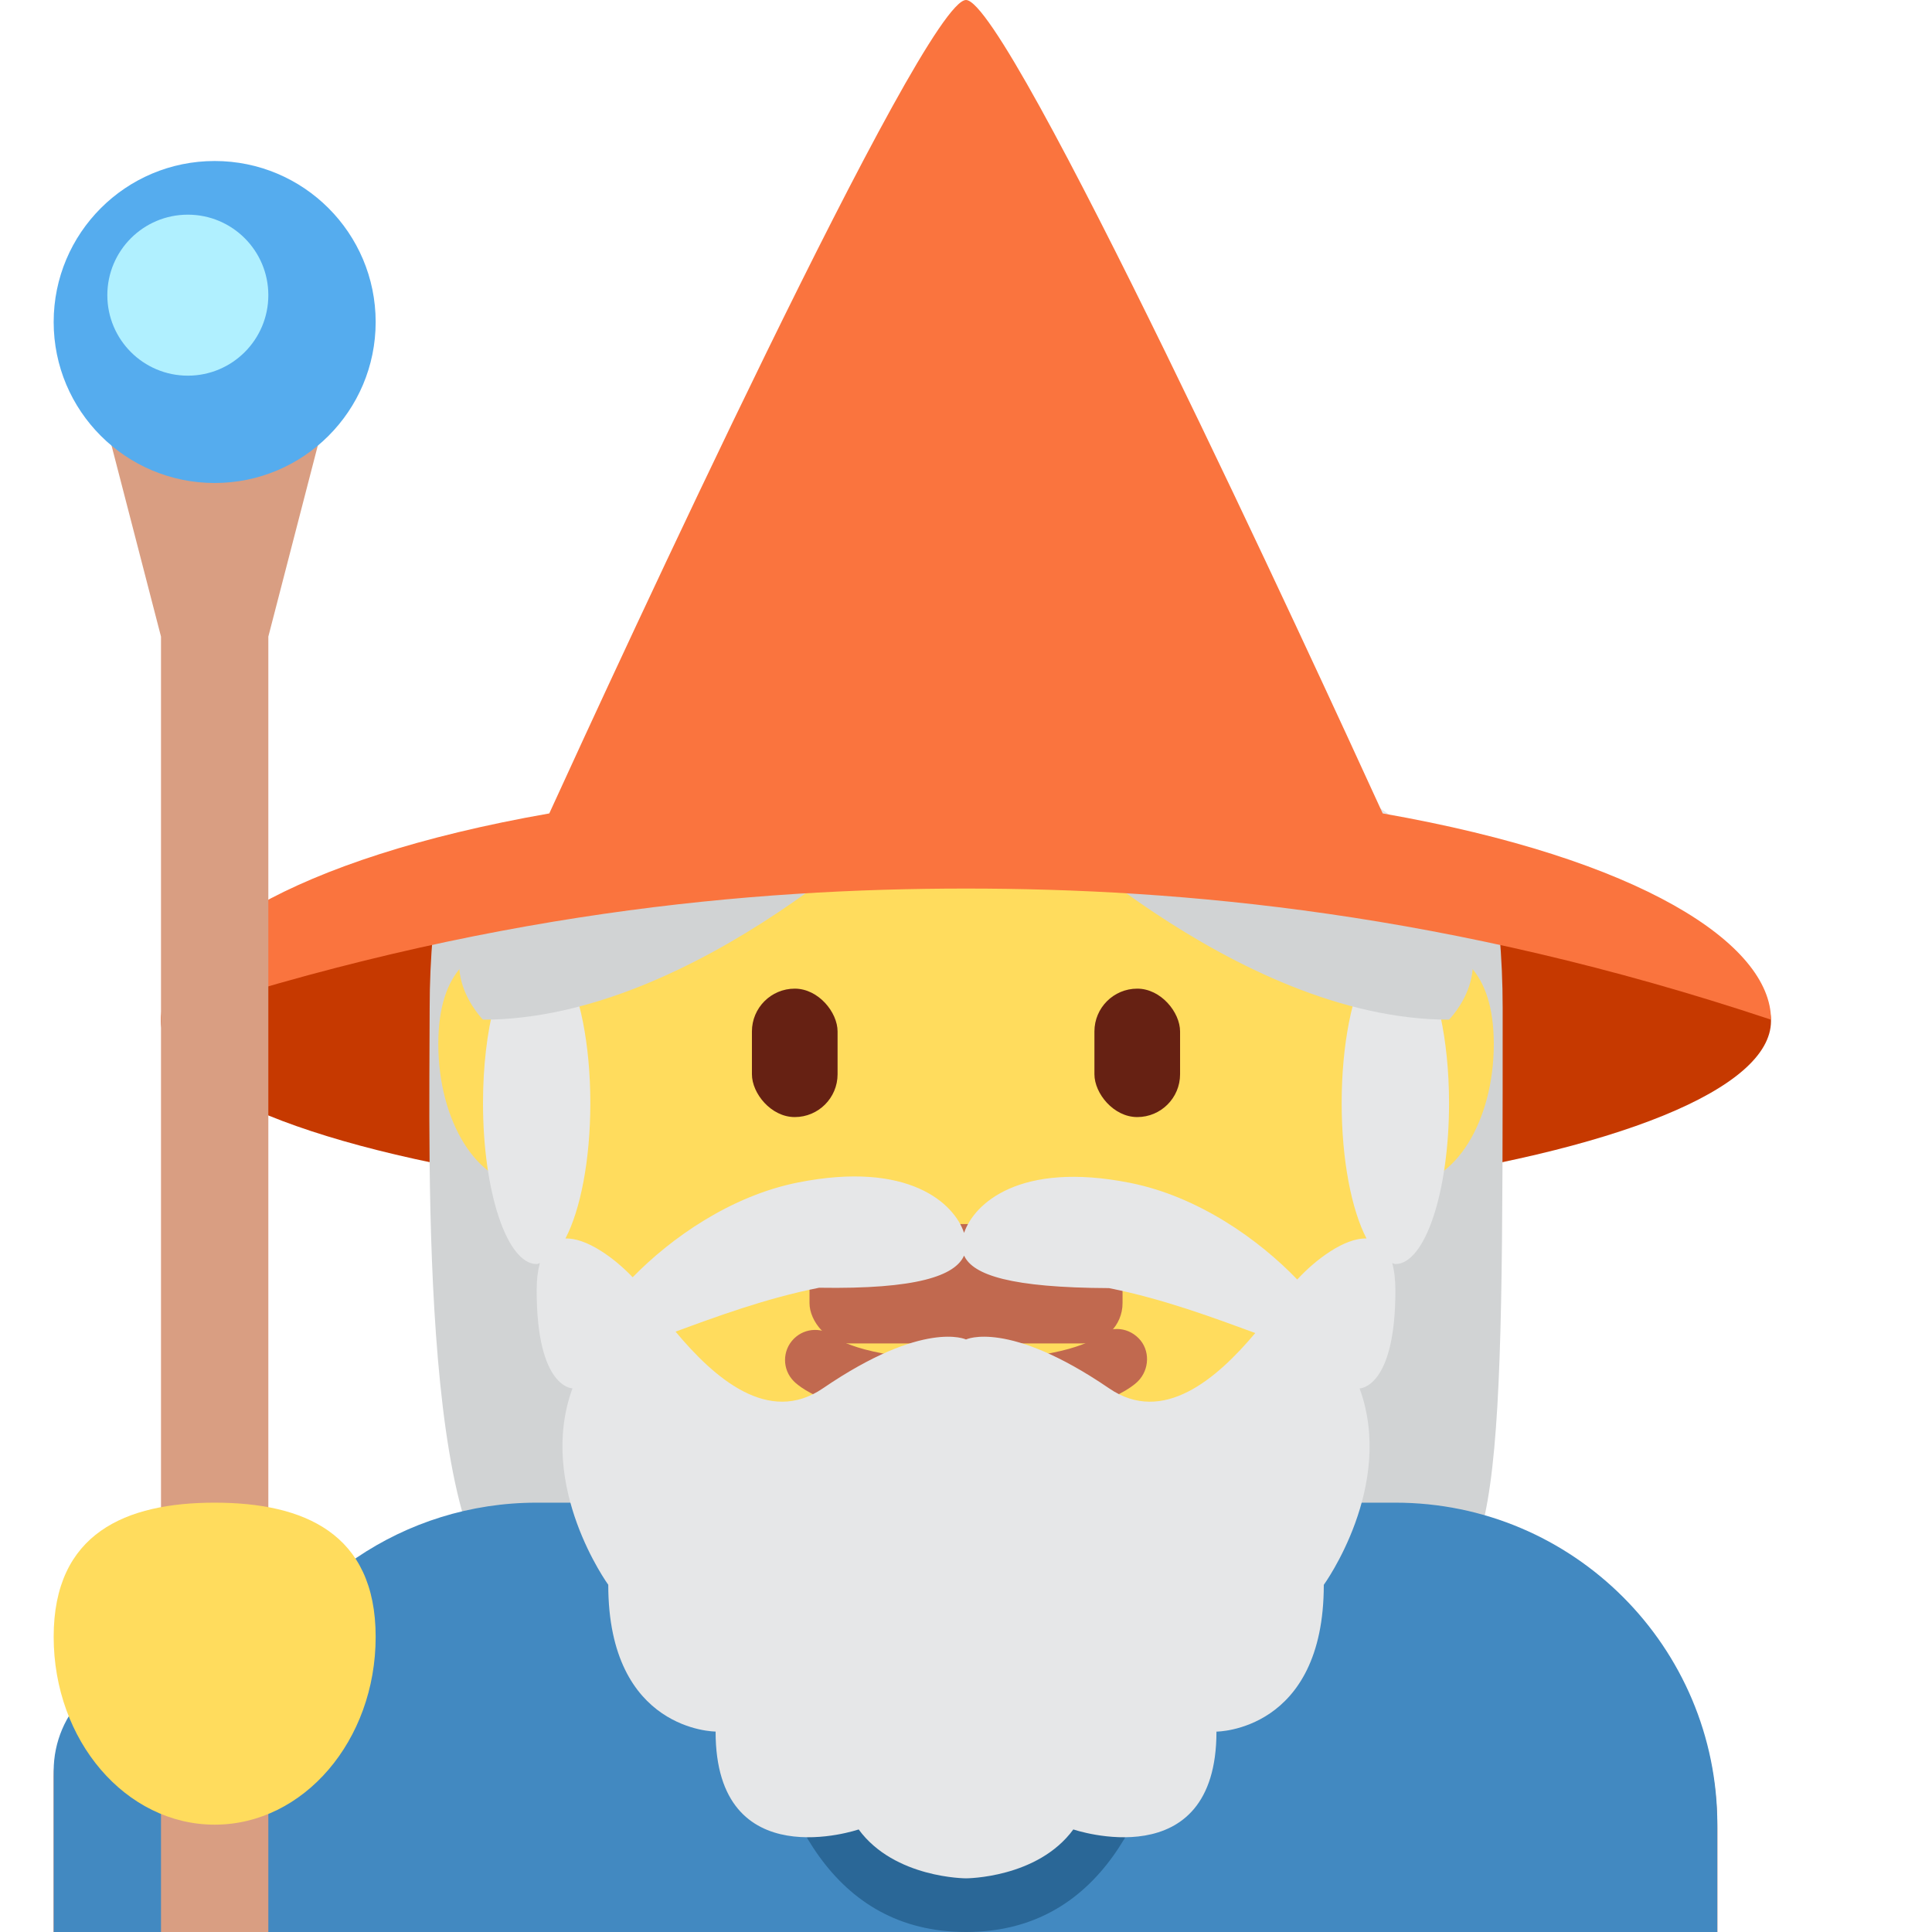 <svg viewBox="0 0 36 36" xmlns="http://www.w3.org/2000/svg" xmlns:ts="data:,a">
	<!-- hat underside -->
	<ellipse cx="18" cy="19.024" rx="15" ry="3.529" fill="#C63900" ts:gender-color="#292F33,#292F33"/>
	<path d="M17.982 13.557c-2.61 0-5.654 3.198-9.115 3.885.143 1.499.597 2.619.802 4.127.337 2.477 1.73 3.27 2.843 3.601 1.602 2.116 3.305 2.026 6.164 2.026 5.483 0 8.14-3.609 8.457-9.747-3.476-.692-6.532-3.892-9.151-3.892z" fill="#D1D3D4" ts:gender="neutral"/>
	<!-- back hair -->
	<path d="M8.226 16c-.135 1-.22 1.83-.22 2.79 0 2.737-.214 11.027 1.875 11.027 1.928 0 4.374-2.013 8.123-2.013 3.748 0 6.247 2.072 8.122 2.072C28 29.876 28 27.676 28 18.78c0-.96-.085-1.78-.22-2.78H8.226z" fill="#D1D3D4" ts:gender="female"/>
	<!-- body -->
	<path d="M26.276 28.276h-16c-2.486 0-4.774 1.443-5.762 3.449-.368-.415-.907-.619-1.514-.619-1.1 0-2 .935-2 1.998V36h31v-1.931c0-3.199-2.411-5.793-5.724-5.793z" fill="#FA743E" ts:gender="neutral,female" ts:gender-color=",#9266CC"/>
	<path d="M26 28H10c-2.484 0-4.615 1.51-5.527 3.661C4.107 31.258 3.584 31 3 31c-1.1 0-2 .9-2 2v3h31v-2c0-3.313-2.687-6-6-6z" fill="#4289C1" ts:gender="male"/>
	<path d="M14 27h8s1 9-4 9-4-9-4-9z" fill="#2A6797" ts:gender="male"/>
	<!-- neck -->
	<path d="M14 25v3.234c0 .004.011.007.015.011.132.237 3.737 6.739 3.989 6.739.253 0 3.854-6.502 3.985-6.739.004-.004.01-.007.01-.011V25H14z" fill="#FFDC5D" ts:skin="skin" ts:gender="neutral,female"/>
	<path d="M14 27.598c1.115 1.259 2.497 1.6 4 1.6 1.502 0 2.884-.342 4-1.6v-3.2h-8v3.2z" fill="#F9CA55" ts:skin="dark" ts:gender="neutral"/>
	<path d="M14.006 27.599c1.115 1.155 2.497 1.468 3.999 1.468 1.503 0 2.886-.312 4.001-1.468v-2.937h-8v2.937z" fill="#F9CA55" ts:skin="dark" ts:gender="female"/>
	<!-- face -->
	<path d="M24.315 17.386c-.54-.748-1.232-1.35-2.748-1.564.569.261 1.114 1.161 1.185 1.658.071.498.142.9-.308.403-1.803-1.993-3.767-1.208-5.714-2.426-1.359-.851-1.773-1.791-1.773-1.791s-.166 1.256-2.227 2.535c-.598.371-1.31 1.197-1.706 2.417-.284.877-.196 1.659-.196 2.995 0 3.9 3.214 7.179 7.179 7.179s7.179-3.308 7.179-7.179c-.001-2.426-.255-3.374-.871-4.227z" fill="#FFDC5D" ts:skin="skin" ts:gender="neutral"/>
	<path d="M26.339 17.563c-.809-3.6-4.235-8.65-8.339-8.65s-7.53 5.05-8.339 8.65c-.836.048-1.494.52-1.494 1.889 0 1.448.734 2.622 1.639 2.622.015 0 .028-.006.043-.007 1.064 4.376 4.31 8.013 8.152 8.013s7.088-3.637 8.152-8.013c.015.001.028.007.043.007.905 0 1.639-1.174 1.639-2.622-.002-1.369-.659-1.84-1.496-1.889z" fill="#FFDC5D" ts:skin="skin" ts:gender="male"/>
	<path d="M25.361 15.852c-.02 0-.039.008-.06.01-.771-4.678-3.743-8.168-7.298-8.168-3.557 0-6.529 3.49-7.3 8.169-.022-.001-.043-.01-.065-.01C9.734 15.852 9 17.027 9 18.475s.734 2.622 1.639 2.622c.05 0 .097-.017.146-.024.881 4.388 3.776 7.469 7.219 7.469 3.442 0 6.335-3.08 7.217-7.468.047.007.092.023.14.023.905 0 1.639-1.174 1.639-2.622s-.733-2.623-1.639-2.623z" fill="#FFDC5D" ts:skin="skin" ts:gender="female"/>
	<!-- eyes -->
	<rect x="14.011" y="18.422" width="1.596" height="2.393" rx="0.798" fill="#662113" ts:skin="eyes2" ts:gender="neutral"/><rect x="20.393" y="18.422" width="1.596" height="2.393" rx="0.798" fill="#662113" ts:skin="eyes2" ts:gender="neutral"/>
	<use href="defs.svg#eyes_male" x="18" y="19.209" fill="#662113" ts:skin="eyes2" ts:gender="male"/>
	<use href="defs.svg#eyes_female" x="18.05" y="20.115" fill="#662113" ts:skin="eyes2" ts:gender="female"/>
	<!-- nose -->
	<rect x="16.804" y="22.809" width="2.393" height="0.798" rx="0.399" fill="#C1694F" ts:skin="nose" ts:gender="neutral"/> <!-- diff -->
	<use href="defs.svg#nose_male" x="18.0" y="21.074" fill="#C1694F" ts:skin="nose" ts:gender="male"/>
	<use href="defs.svg#nose_female" x="18.05" y="23.0" fill="#C1694F" ts:skin="nose" ts:gender="female"/>
	<!-- mouth -->
	<path d="M17.997 26.465c-2.359 0-3.084-.604-3.204-.726-.22-.219-.22-.575 0-.794.212-.212.552-.218.773-.02.044.032.617.417 2.431.417 1.886 0 2.429-.416 2.435-.42.219-.218.564-.208.783.013.219.219.207.585-.012.804-.123.122-.847.726-3.206.726" fill="#C1694F" ts:skin="nose" ts:gender="neutral"/> <!-- smaller -->
	<rect x="15.084" y="23.202" width="5.833" height="1.831" rx="0.75" fill="#C1694F" ts:skin="nose" ts:gender="male"/>
	<use href="defs.svg#mouth_female" x="18.004" y="26.526" fill="#DF1F32" ts:gender="female"/>
	<!-- beard - layer has hole -->
	<path d="M26.424 17.846c.193-.092.348-.224.449-.399.414-.717-.219-1.859-1.415-2.549s-2.501-.668-2.915.049c-.414.717.219 1.859 1.415 2.549.519.299 1.054.457 1.532.489-.292.524-.49 1.473-.49 2.569 0 1.063.185 1.991.463 2.524-.409-.016-.953.396-1.291.764-.709-.739-1.841-1.549-3.12-1.802-2.052-.406-2.901.386-3.088.933-.182-.547-1.029-1.348-3.09-.94-1.259.249-2.374 1.038-3.085 1.767-.339-.357-.86-.737-1.253-.722.279-.533.464-1.462.464-2.524 0-1.101-.2-2.054-.495-2.575.566.064 1.274-.09 1.953-.482 1.196-.69 1.829-1.832 1.415-2.549-.414-.717-1.719-.739-2.915-.049s-1.829 1.832-1.415 2.549c.05.087.115.163.189.229-.421.352-.732 1.5-.732 2.877 0 1.657.448 3 1 3 .02 0 .039-.014.059-.018-.037.136-.059.302-.059.511 0 1.823.667 1.823.667 1.823-.667 1.823.667 3.66.667 3.66 0 2.735 2 2.735 2 2.735C13.333 35 16 34.089 16 34.089 16.667 35 18 35 18 35s1.333 0 2-.911c0 0 2.667.911 2.667-1.823 0 0 2 0 2-2.735 0 0 1.333-1.837.667-3.66 0 0 .667 0 .667-1.823 0-.21-.022-.376-.059-.512.02.004.039.018.059.018.552 0 1-1.343 1-3-.001-1.2-.237-2.228-.577-2.708 Z M20.667,25.870 C18.781 24.582 18 24.959 18 24.959s-.781-.377-2.667.911c-1.013.692-2.024-.192-2.745-1.057.748-.275 1.684-.622 2.675-.818 1.831.03 2.534-.225 2.701-.599.167.364.875.598 2.7.606 1.013.2 1.97.56 2.726.837-.719.856-1.721 1.717-2.723 1.031z" fill="#E6E7E8" ts:gender="male"/>
	<!-- hair -->
	<path d="M17 15s-4 4-8 4c0 0-1-1 0-2s8-2 8-2z M19,15 s4 4 8 4c0 0 1-1 0-2s-8-2-8-2z" fill="#D1D3D4" ts:gender="female"/>
	<!-- hat -->
	<path d="M25.765 15.157C24.537 12.47 18.793 0 18 0s-6.537 12.47-7.765 15.157C5.415 16.001 3 17.595 3 19c6-2 11-2.443 15-2.443S27 17 33 19c0-1.405-2.415-2.999-7.235-3.843z" fill="#FA743E" ts:gender-color="#4289C1,#9266CC"/>
	<!-- staff -->
	<path d="M5 36H3V11.862L2 8h4l-1 3.862z" fill="#D99E82"/>
	<!-- orb -->
	<circle cx="4" cy="6" r="3" fill="#55ACEE"/>
	<circle cx="3.5" cy="5.5" r="1.5" fill="#B0F0FF"/>
	<!-- hand -->
	<path d="M7 30.5C7 32.433 5.657 34 4 34s-3-1.567-3-3.5S2.343 28 4 28s3 .567 3 2.5z" fill="#FFDC5D" ts:skin="skin"/>
</svg>
